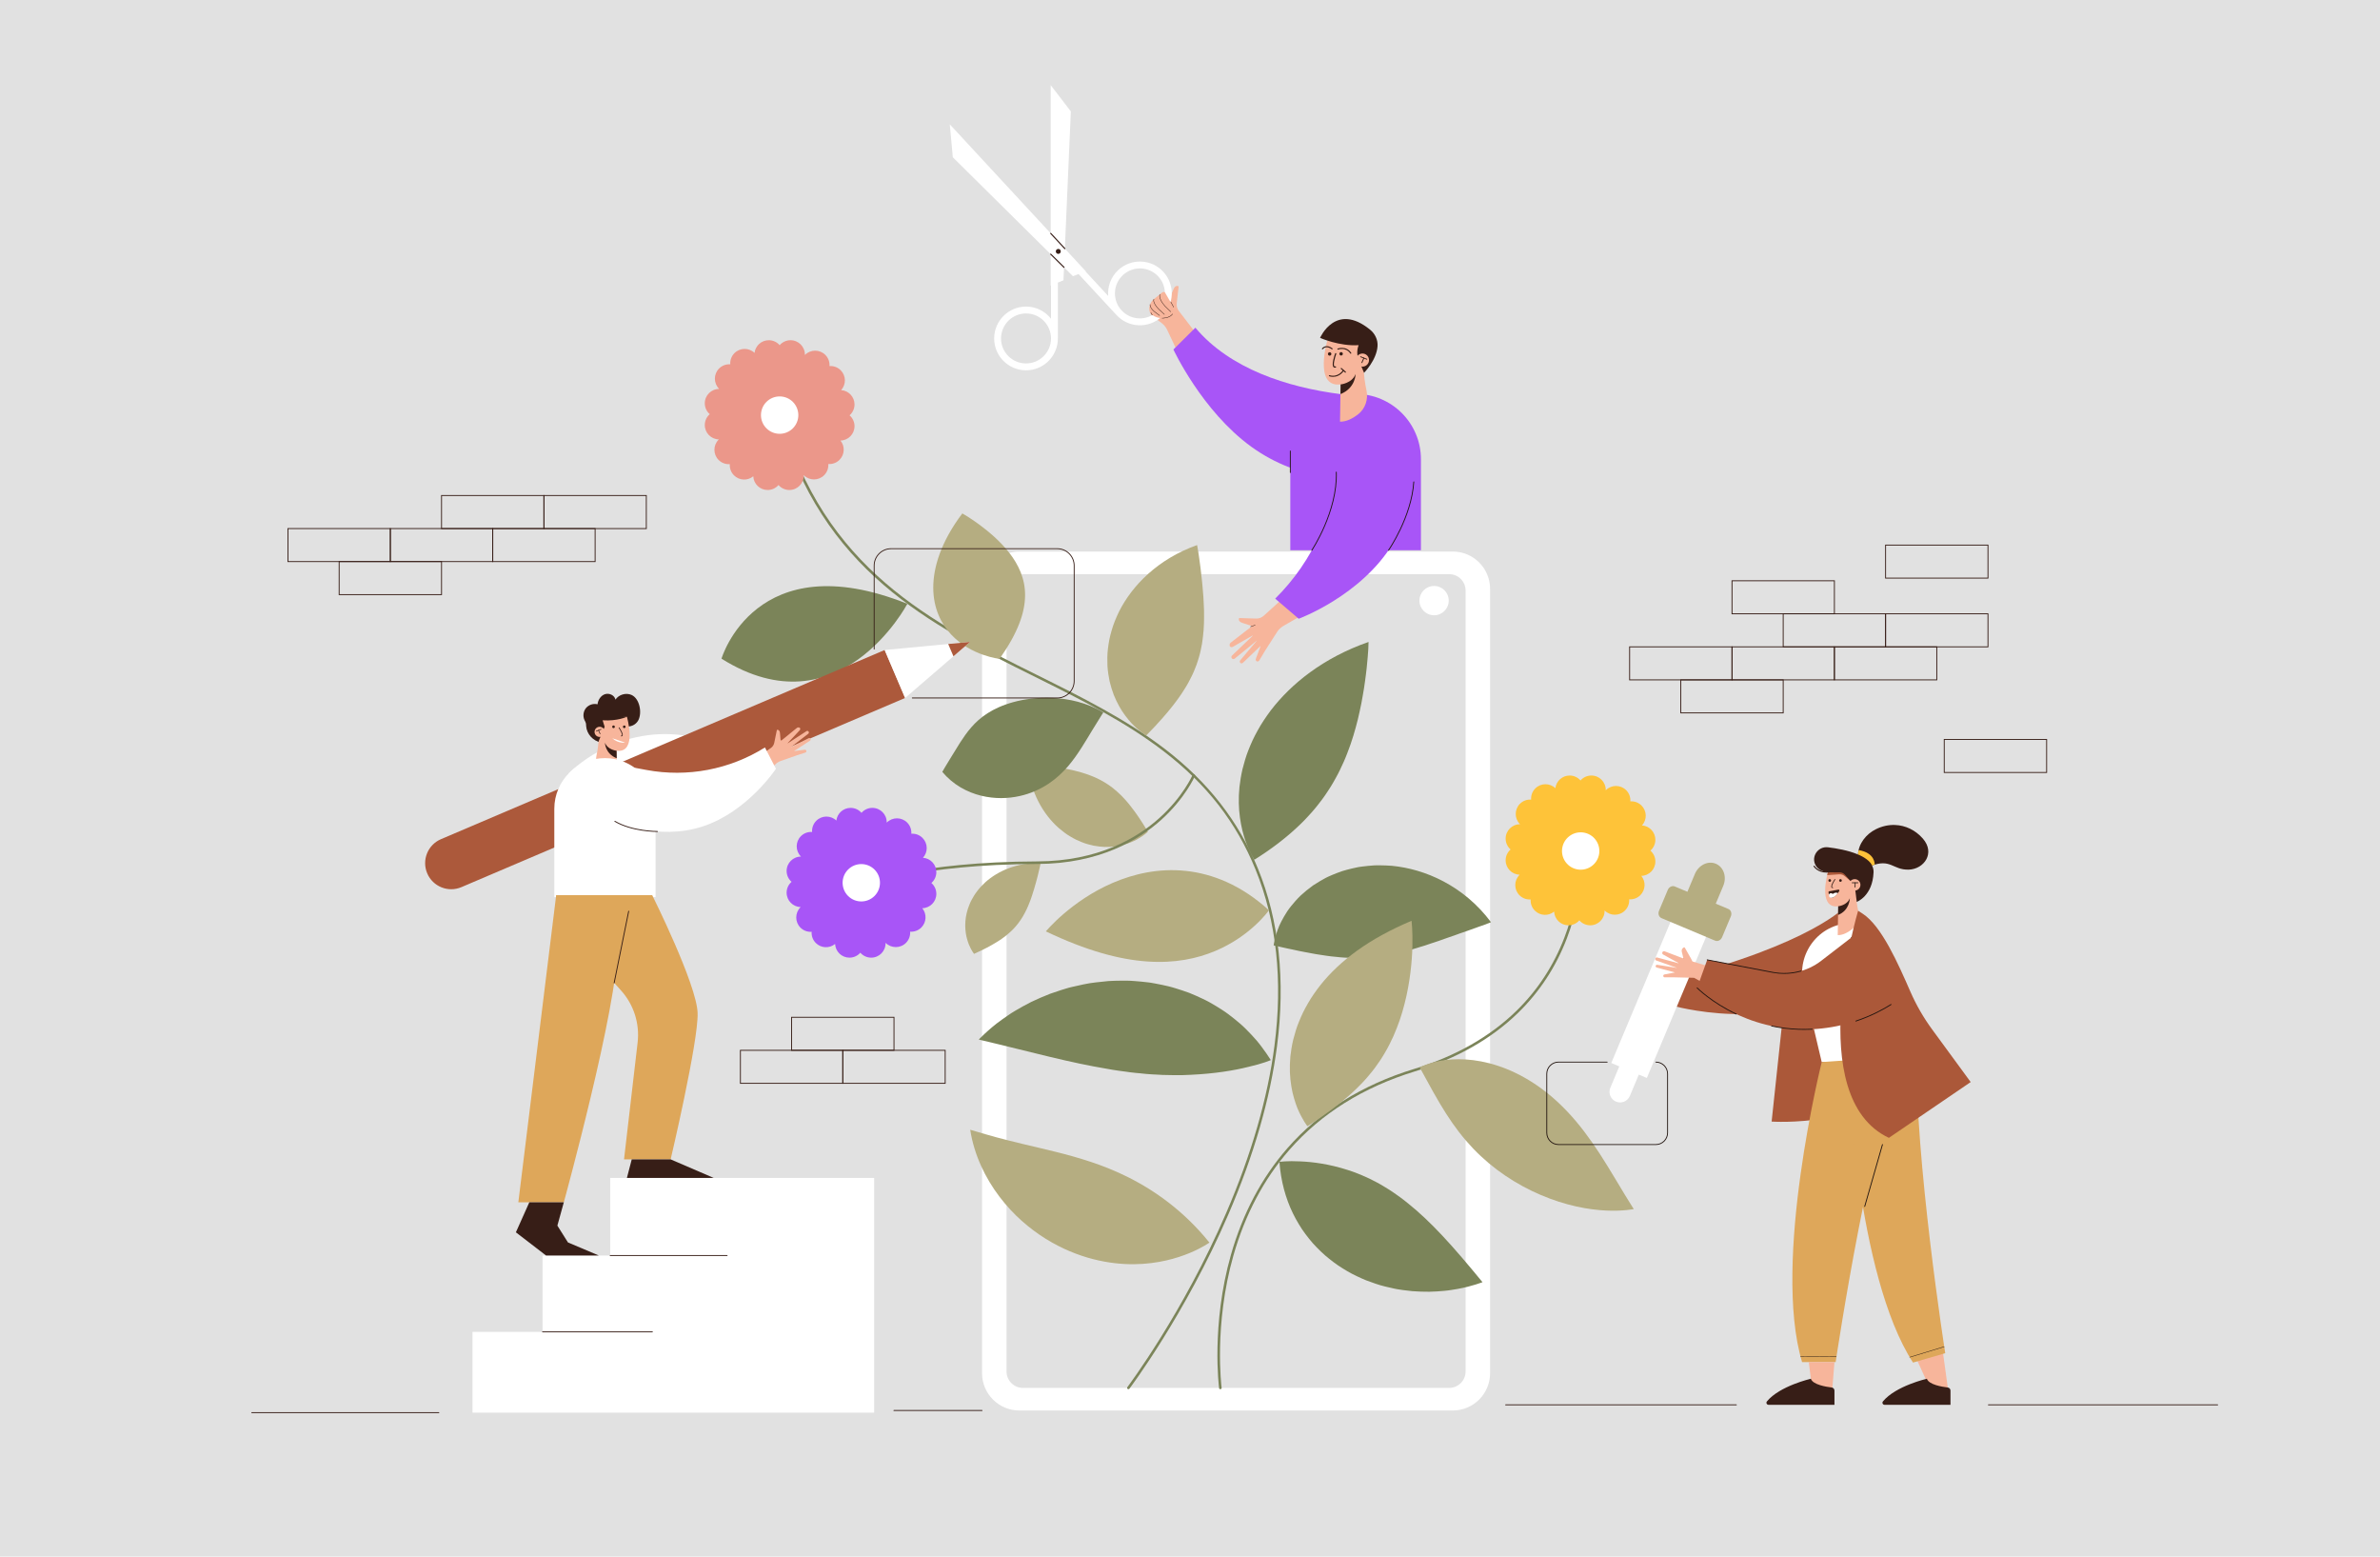 <?xml version="1.0" encoding="utf-8"?>
<!-- Generator: Adobe Illustrator 27.5.0, SVG Export Plug-In . SVG Version: 6.00 Build 0)  -->
<svg version="1.1" id="life_style_working" xmlns="http://www.w3.org/2000/svg" xmlns:xlink="http://www.w3.org/1999/xlink" x="0px"
	 y="0px" viewBox="0 0 2600 1700" style="enable-background:new 0 0 2600 1700;" xml:space="preserve">
<rect id="BG" style=" fill:#e1e1e1; " width="2600" height="1700" />
<g id="staircase">
	<polygon style="fill:#FFFFFF;" points="666.621,1286.425 666.621,1371.16 592.705,1371.16 592.705,1454.555 516.16,1454.555 
		516.16,1542.741 954.969,1542.741 954.969,1459.346 954.969,1454.555 954.969,1374.611 954.969,1371.16 954.969,1286.425 	"/>
	<path style="fill:#371E17;" d="M794.349,1371.644H666.621c-0.267,0-0.483-0.217-0.483-0.483s0.216-0.483,0.483-0.483h127.728
		c0.267,0,0.483,0.217,0.483,0.483S794.616,1371.644,794.349,1371.644z"/>
	<path style="fill:#371E17;" d="M712.697,1455.038H592.705c-0.267,0-0.483-0.217-0.483-0.483s0.216-0.483,0.483-0.483h119.992
		c0.267,0,0.483,0.217,0.483,0.483S712.964,1455.038,712.697,1455.038z"/>
</g>
<g id="flower">
	<g>
		<g>
			<path style="fill:#FFFFFF;" d="M1587.058,1540.41h-473.462c-22.517,0-40.77-18.253-40.77-40.77V643.106
				c0-22.517,18.253-40.77,40.77-40.77h473.462c22.517,0,40.77,18.253,40.77,40.77v856.534
				C1627.828,1522.157,1609.575,1540.41,1587.058,1540.41z"/>
			<path style="fill:#e1e1e1;" d="M1583.133,1515.726h-465.612c-9.911,0-17.946-8.035-17.946-17.946V644.967
				c0-9.911,8.035-17.946,17.946-17.946h465.612c9.911,0,17.946,8.035,17.946,17.946v852.813
				C1601.079,1507.691,1593.045,1515.726,1583.133,1515.726z"/>
		</g>
		<circle style="fill:#FFFFFF;" cx="1566.647" cy="655.938" r="16.007"/>
	</g>
	<path style="fill:#7B8459;" d="M1333.153,1517.133c-0.694,0-1.299-0.514-1.393-1.221c-0.092-0.681-8.844-68.921,12.969-145.564
		c12.821-45.051,33.533-84.166,61.563-116.258c35.038-40.119,81.653-69.293,138.55-86.712
		c45.173-13.829,82.735-35.132,111.643-63.315c23.115-22.535,40.791-49.506,52.535-80.161
		c20.023-52.262,15.787-97.731,15.742-98.185c-0.077-0.773,0.487-1.463,1.261-1.54c0.774-0.079,1.463,0.486,1.54,1.261
		c0.046,0.458,4.351,46.489-15.87,99.356c-11.882,31.061-29.775,58.39-53.186,81.229c-29.241,28.527-67.207,50.076-112.842,64.047
		c-56.366,17.257-102.533,46.134-137.217,85.828c-27.753,31.763-48.271,70.498-60.986,115.128
		c-21.678,76.093-13.003,143.838-12.913,144.513c0.103,0.771-0.438,1.479-1.208,1.581
		C1333.278,1517.129,1333.215,1517.133,1333.153,1517.133z"/>
	<g>
		<path style="fill:#FEC339;" d="M1802.969,928.97c3.318-2.881,5.418-7.126,5.418-11.864c0-8.312-6.456-15.112-14.627-15.67
			c5.636-6.165,5.473-15.734-0.493-21.7c-3.351-3.351-7.838-4.867-12.221-4.558c0.309-4.383-1.208-8.87-4.558-12.221
			c-6.136-6.136-16.084-6.136-22.219,0c-0.035,0.035-0.068,0.072-0.103,0.108c0.004-0.136,0.008-0.271,0.008-0.408
			c0-8.677-7.034-15.712-15.711-15.712c-4.739,0-8.984,2.101-11.864,5.418c-2.881-3.317-7.126-5.418-11.864-5.418
			c-8.038,0-14.662,6.038-15.595,13.824c-6.155-5.858-15.891-5.77-21.933,0.272c-3.351,3.351-4.867,7.838-4.558,12.221
			c-4.383-0.309-8.87,1.208-12.221,4.558c-6.136,6.136-6.136,16.084,0,22.22c0.032,0.032,0.066,0.062,0.099,0.094
			c-0.002,0-0.003,0-0.005,0c-8.677,0-15.712,7.034-15.712,15.711c0,4.739,2.101,8.984,5.418,11.864
			c-3.317,2.881-5.418,7.126-5.418,11.864c0,8.562,6.849,15.519,15.366,15.703c-0.082,0.079-0.165,0.155-0.246,0.236
			c-6.136,6.136-6.136,16.084,0,22.219c3.351,3.351,7.838,4.867,12.221,4.558c-0.309,4.383,1.208,8.87,4.558,12.22
			c5.767,5.767,14.901,6.112,21.072,1.039c0.386,8.334,7.263,14.973,15.693,14.973c4.739,0,8.984-2.101,11.864-5.418
			c2.881,3.317,7.126,5.418,11.864,5.418c8.677,0,15.712-7.034,15.712-15.711c0-0.173-0.006-0.346-0.012-0.518
			c0.027,0.028,0.053,0.057,0.081,0.085c6.136,6.136,16.084,6.136,22.219,0c3.351-3.351,4.867-7.838,4.558-12.221
			c4.383,0.309,8.87-1.208,12.221-4.558c5.764-5.764,6.112-14.891,1.047-21.063c8.513-0.189,15.358-7.144,15.358-15.703
			C1808.387,936.096,1806.286,931.851,1802.969,928.97z M1725.266,928.976l0.393-0.168l-0.009,0.02L1725.266,928.976z
			 M1725.344,927.431l0.04,0.094l-1.813-0.805L1725.344,927.431z M1726.492,929.161l2.502,6.498l-2.635-6.167L1726.492,929.161z
			 M1729.227,922.016l-2.364,5.892l-0.214-0.086L1729.227,922.016z"/>
		
			<ellipse transform="matrix(0.23 -0.973 0.973 0.23 426.017 2395.763)" style="fill:#FFFFFF;" cx="1726.598" cy="928.733" rx="20.409" ry="20.409"/>
	</g>
	<path style="fill:#7B8459;" d="M1232.704,1517.133c-0.296,0-0.595-0.093-0.849-0.285c-0.62-0.47-0.742-1.353-0.273-1.972
		c0.603-0.796,60.801-80.817,107.878-190.053c27.631-64.113,45.401-125.596,52.817-182.738c9.26-71.343,2.313-136.079-20.65-192.412
		c-21.123-51.817-53.111-92.945-100.668-129.432c-42.038-32.251-89.512-55.835-139.774-80.804
		c-115.082-57.169-234.082-116.285-280.822-285.721c-0.207-0.749,0.233-1.524,0.982-1.73c0.747-0.205,1.524,0.232,1.731,0.982
		c46.406,168.223,164.833,227.055,279.362,283.949c48.17,23.93,97.98,48.674,140.235,81.092
		c47.313,36.299,80.534,79.019,101.56,130.602c23.153,56.798,30.162,122.025,20.832,193.869
		c-7.455,57.41-25.302,119.152-53.044,183.514c-47.215,109.535-107.59,189.784-108.194,190.582
		C1233.55,1516.941,1233.129,1517.133,1232.704,1517.133z"/>
	<g>
		<path style="fill:#7B8459;" d="M1370.291,938.946c0,0-1.248-1.837-3.108-5.372c-1.858-3.536-4.333-8.78-6.753-15.639
			c-4.593-13.601-8.948-33.837-6.364-58.698c0.72-6.172,1.742-12.673,3.313-19.38c0.825-3.336,1.761-6.735,2.817-10.19
			c0.528-1.727,1.086-3.469,1.674-5.223c0.601-1.749,1.279-3.489,1.964-5.252c1.382-3.522,2.894-7.09,4.542-10.697
			c1.666-3.598,3.582-7.179,5.583-10.817c1.008-1.816,2.051-3.638,3.133-5.466c1.075-1.831,2.273-3.623,3.463-5.443
			c2.405-3.627,4.948-7.279,7.678-10.919c11.089-14.46,25.263-28.727,42.976-41.646c17.7-12.905,38.968-24.453,63.856-33.116
			c0,0,0,2.867-0.285,7.886c-0.268,5.029-0.906,12.125-1.785,20.819c-0.234,2.163-0.499,4.413-0.8,6.738
			c-0.307,2.331-0.626,4.747-0.954,7.238c-0.653,5.007-1.497,10.25-2.473,15.715c-0.899,5.519-2.02,11.196-3.325,17.012
			c-0.608,2.938-1.275,5.901-2.009,8.882c-0.712,2.994-1.582,5.947-2.355,9.017c-0.806,3.049-1.683,6.107-2.641,9.167
			c-0.494,1.525-0.99,3.057-1.489,4.596c-0.484,1.552-0.989,3.103-1.516,4.653c-1.054,3.101-2.195,6.197-3.433,9.282
			c-1.196,3.109-2.427,6.241-3.797,9.34c-2.798,6.167-5.666,12.454-9.165,18.577c-1.715,3.079-3.444,6.189-5.366,9.244
			c-0.954,1.531-1.941,3.056-2.963,4.574c-1.023,1.518-2.003,3.065-3.061,4.585c-2.096,3.051-4.336,6.074-6.729,9.07
			c-2.312,3.031-4.761,6.041-7.383,9.019c-1.301,1.493-2.682,2.965-4.034,4.457c-1.347,1.495-2.736,2.982-4.169,4.463
			c-2.844,2.97-5.957,5.879-9.083,8.825C1403.571,915.979,1388.571,927.515,1370.291,938.946z"/>
	</g>
	<g>
		<path style="fill:#7B8459;" d="M1388.302,1157.741c0,0-2.256,0.99-6.447,2.398c-4.189,1.412-10.296,3.239-17.927,4.963
			c-15.472,3.908-36.858,7.467-62.721,8.664c-3.252,0.209-6.569,0.347-9.952,0.402c-1.691,0.028-3.399,0.035-5.123,0.02
			c-1.727-0.001-3.457-0.093-5.235-0.047c-3.544,0.025-7.154-0.041-10.835-0.208c-1.84-0.084-3.698-0.193-5.573-0.329
			c-1.883-0.091-3.788-0.184-5.714-0.277c-3.849-0.22-7.772-0.55-11.775-1.002l-1.505-0.175l-1.52-0.124
			c-1.015-0.092-2.036-0.185-3.063-0.278c-2.052-0.2-4.126-0.432-6.221-0.695c-2.095-0.263-4.213-0.559-6.353-0.889
			c-2.14-0.341-4.315-0.536-6.508-0.864c-4.39-0.601-8.876-1.371-13.473-2.229c-18.414-3.052-38.55-7.382-61.344-12.844
			c-22.81-5.434-48.271-12-77.76-18.925c0,0,2.15-2.317,6.371-6.248c4.232-3.894,10.512-9.636,19.038-15.615
			c2.125-1.528,4.381-3.108,6.77-4.73c1.205-0.805,2.432-1.626,3.682-2.462c1.263-0.814,2.568-1.574,3.901-2.374
			c5.339-3.149,11.195-6.483,17.574-9.673c6.399-3.012,13.301-6.09,20.685-8.932c3.699-1.321,7.517-2.613,11.445-3.864
			c1.964-0.625,3.957-1.24,5.976-1.844c1.013-0.297,2.029-0.595,3.049-0.894c1.027-0.254,2.058-0.509,3.093-0.765
			c4.15-1.006,8.403-1.955,12.752-2.837c2.174-0.432,4.372-0.886,6.593-1.25c2.22-0.326,4.463-0.634,6.727-0.92
			c4.528-0.574,9.141-1.066,13.825-1.464c4.682-0.308,9.432-0.392,14.243-0.441c2.406-0.016,4.826-0.006,7.259,0.032l1.827,0.034
			l1.828,0.108c1.22,0.083,2.443,0.166,3.668,0.25c4.903,0.362,9.85,0.843,14.825,1.45l1.867,0.234l1.863,0.312
			c1.241,0.22,2.484,0.44,3.732,0.661c2.49,0.457,4.986,0.948,7.484,1.472c2.498,0.524,4.999,1.083,7.5,1.677
			c2.501,0.591,4.98,1.378,7.47,2.114c4.973,1.512,9.938,3.17,14.874,4.981c4.907,1.975,9.78,4.135,14.607,6.436
			c2.409,1.171,4.822,2.304,7.19,3.618c2.366,1.325,4.716,2.69,7.048,4.096c2.332,1.406,4.647,2.853,6.94,4.341
			c2.292,1.493,4.575,2.982,6.79,4.685c4.45,3.327,8.805,6.82,13.041,10.48c1.056,0.924,2.117,1.821,3.148,2.797
			c1.017,0.988,2.038,1.981,3.065,2.979c2.027,2.007,4.022,4.055,5.981,6.146c1.959,2.09,3.882,4.223,5.766,6.396
			c0.948,1.069,1.864,2.214,2.768,3.373c0.906,1.154,1.802,2.318,2.687,3.492
			C1381.749,1147.851,1385.122,1152.715,1388.302,1157.741z"/>
	</g>
	<g>
		<path style="fill:#7B8459;" d="M1391.405,1032.464c0,0,0.206-2.112,1.05-5.839c0.849-3.726,2.347-9.09,5.06-15.61
			c1.422-3.132,3.154-6.541,5.262-10.162c2.112-3.612,4.563-7.526,7.603-11.218c1.503-1.886,3.115-3.804,4.844-5.742
			c0.864-0.969,1.758-1.943,2.681-2.921c0.923-0.977,1.869-1.979,2.881-2.879c4.018-3.693,8.517-7.442,13.548-11.063
			c2.551-1.691,5.23-3.361,8.04-4.997c1.405-0.818,2.842-1.627,4.312-2.426c1.473-0.785,2.961-1.629,4.522-2.295
			c3.105-1.401,6.339-2.75,9.7-4.034c1.68-0.642,3.392-1.268,5.134-1.876c1.748-0.581,3.545-1.046,5.363-1.544
			c3.64-0.971,7.401-1.859,11.276-2.651l1.458-0.292l1.478-0.218c0.99-0.133,1.987-0.267,2.989-0.401
			c2.006-0.254,4.04-0.482,6.099-0.681c2.059-0.199,4.144-0.37,6.253-0.511c2.108-0.153,4.259-0.088,6.423-0.093
			c4.333,0.047,8.754,0.189,13.251,0.537c18.003,1.774,37.352,7.037,56.242,17.016c18.839,9.947,37.24,24.728,51.959,44.603
			c0,0-2.538,1.058-6.967,2.682c-4.437,1.664-10.66,3.667-18.182,6.488c-1.86,0.65-3.798,1.327-5.807,2.029
			c-0.996,0.334-2.009,0.675-3.038,1.021c-1.031,0.357-2.091,0.78-3.155,1.165c-4.269,1.597-8.715,3.091-13.318,4.647
			c-4.64,1.744-9.397,3.326-14.258,4.874c-2.445,0.879-4.913,1.718-7.398,2.503c-1.243,0.393-2.491,0.772-3.743,1.137
			c-0.626,0.179-1.253,0.358-1.882,0.539c-0.631,0.21-1.264,0.42-1.898,0.631c-2.535,0.826-5.088,1.59-7.66,2.279
			c-1.285,0.331-2.576,0.664-3.872,0.999c-1.297,0.389-2.599,0.759-3.906,1.108c-2.614,0.698-5.25,1.311-7.911,1.827
			c-2.657,0.613-5.334,1.266-8.046,1.741c-1.356,0.246-2.719,0.465-4.092,0.657l-1.031,0.139l-1.028,0.195
			c-0.687,0.12-1.376,0.24-2.066,0.36c-2.765,0.452-5.57,0.79-8.427,1.005l-1.074,0.074l-1.067,0.131
			c-0.714,0.076-1.43,0.153-2.149,0.229c-1.439,0.137-2.893,0.242-4.362,0.315c-1.469,0.073-2.954,0.113-4.457,0.12
			c-1.504,0.003-2.985,0.14-4.507,0.151c-3.034,0.065-6.146-0.005-9.35-0.218c-3.153-0.044-6.388-0.195-9.739-0.508
			c-1.668-0.137-3.392-0.386-5.094-0.532c-1.697-0.132-3.424-0.301-5.183-0.506c-1.759-0.205-3.551-0.446-5.377-0.724
			c-1.823-0.271-3.703-0.627-5.542-0.842c-3.714-0.511-7.576-1.166-11.608-1.962c-1.004-0.19-2.037-0.427-3.046-0.604
			c-1.009-0.177-2.026-0.355-3.052-0.535c-2.057-0.374-4.158-0.783-6.308-1.225s-4.347-0.919-6.595-1.428
			c-1.134-0.273-2.243-0.487-3.364-0.707c-1.127-0.23-2.264-0.463-3.41-0.697C1401.264,1034.76,1396.451,1033.671,1391.405,1032.464
			z"/>
	</g>
	<g>
		<path style="fill:#B5AD81;" d="M1321.218,1357.029c0,0-1.877,1.366-5.492,3.465c-3.614,2.102-8.968,4.928-15.945,7.844
			c-6.987,2.898-15.594,5.899-25.802,8.214c-10.204,2.318-22.006,3.993-35.381,4.094c-13.364,0.094-28.335-1.393-44.601-5.586
			c-8.125-2.068-16.57-4.9-25.215-8.509c-8.626-3.61-17.543-8.187-26.412-13.65c-8.862-5.539-17.713-12.082-26.29-19.72
			c-8.576-7.628-16.827-16.5-24.392-26.483c-7.553-9.992-14.397-21.176-19.925-33.428c-5.525-12.239-9.719-25.555-11.883-39.47
			c0,0,2.961,0.79,7.988,2.336c2.472,0.803,5.63,1.639,9.122,2.675c3.452,1.071,7.531,2.089,11.799,3.314
			c8.7,2.315,18.758,4.877,29.699,7.484c10.945,2.626,22.755,5.313,35.07,8.382c12.333,3.064,25.126,6.594,38.358,10.99
			c13.229,4.397,27.016,9.877,41.275,17.036c3.537,1.826,7.176,3.682,10.764,5.747c3.649,1.998,7.252,4.198,10.943,6.463
			c7.319,4.596,14.766,9.696,22.209,15.481C1291.995,1325.26,1307.047,1339.422,1321.218,1357.029z"/>
	</g>
	<g>
		<path style="fill:#7B8459;" d="M1397.69,1268.879c0,0,2.2-0.326,6.111-0.548c3.91-0.225,9.521-0.347,16.307,0.013
			c13.785,0.528,32.157,2.887,52.417,9.46c5.125,1.578,10.287,3.547,15.568,5.818c2.668,1.098,5.348,2.297,8.036,3.606
			c1.344,0.655,2.69,1.338,4.038,2.049c1.356,0.7,2.745,1.384,4.118,2.123c2.755,1.465,5.518,3.051,8.286,4.769
			c2.78,1.7,5.637,3.417,8.462,5.338c1.417,0.953,2.836,1.942,4.256,2.968c1.426,1.014,2.87,2.04,4.333,3.079
			c2.905,2.107,5.81,4.384,8.743,6.796c11.843,9.465,24.126,21.026,37.387,35.195c13.28,14.163,27.532,30.93,43.785,50.716
			c0,0-2.553,1.017-7.258,2.482c-4.699,1.444-11.608,3.454-20.208,4.942c-2.156,0.39-4.425,0.767-6.801,1.123
			c-1.193,0.169-2.408,0.342-3.643,0.517c-1.237,0.157-2.487,0.275-3.769,0.403c-5.116,0.483-10.649,0.877-16.49,0.991
			c-5.8,0.02-11.955-0.131-18.348-0.628c-3.173-0.3-6.411-0.67-9.707-1.119c-1.648-0.224-3.31-0.468-4.984-0.732
			c-0.838-0.137-1.678-0.275-2.521-0.413c-0.835-0.167-1.672-0.333-2.511-0.501c-3.36-0.689-6.766-1.465-10.205-2.334
			c-1.717-0.439-3.454-0.882-5.178-1.385c-1.714-0.522-3.435-1.069-5.162-1.641c-3.453-1.144-6.927-2.388-10.41-3.739
			c-3.457-1.396-6.887-2.964-10.33-4.608c-6.923-3.227-13.608-7.266-20.234-11.645c-3.292-2.224-6.477-4.68-9.648-7.198
			c-1.581-1.266-3.149-2.563-4.702-3.891c-1.554-1.327-3.042-2.761-4.54-4.185c-2.984-2.867-5.898-5.859-8.727-8.976
			c-2.774-3.196-5.451-6.532-8.03-9.986c-1.282-1.736-2.566-3.468-3.772-5.297c-1.203-1.834-2.377-3.699-3.521-5.595
			c-1.144-1.896-2.257-3.823-3.338-5.782c-1.079-1.961-2.141-3.931-3.106-6.012
			C1404.45,1308.692,1399.212,1289.782,1397.69,1268.879z"/>
	</g>
	<g>
		<path style="fill:#B5AD81;" d="M1428.289,1229.989c0,0-1.347-1.679-3.392-4.963c-2.041-3.285-4.79-8.193-7.53-14.72
			c-1.273-3.23-2.536-6.86-3.705-10.886c-1.165-4.024-2.283-8.47-2.981-13.185c-0.732-4.727-1.359-9.881-1.553-15.294
			c-0.134-5.375-0.017-11.116,0.52-17.119c0.667-5.908,1.624-12.176,3.163-18.568c0.799-3.171,1.71-6.4,2.739-9.679
			c0.515-1.64,1.059-3.292,1.635-4.956c0.604-1.636,1.248-3.276,1.918-4.93c1.344-3.307,2.816-6.653,4.423-10.031
			c1.638-3.345,3.465-6.662,5.405-10.031c0.974-1.681,1.984-3.366,3.03-5.056c1.057-1.676,2.18-3.321,3.324-4.987
			c2.301-3.318,4.733-6.67,7.355-9.975c10.541-13.163,23.86-25.903,40.295-37.677c16.442-11.792,35.989-22.556,59.097-32.337
			c0,0,0.34,2.711,0.622,7.524c0.286,4.812,0.495,11.729,0.308,20.125c-0.38,16.797-2.537,39.47-8.547,62.951
			c-0.735,2.938-1.543,5.889-2.431,8.844c-0.444,1.477-0.909,2.956-1.394,4.435c-0.457,1.481-0.935,2.962-1.434,4.442
			c-0.999,2.96-2.085,5.916-3.267,8.861c-1.163,2.947-2.334,5.89-3.656,8.812c-2.693,5.837-5.479,11.637-8.853,17.316
			c-1.682,2.84-3.322,5.674-5.183,8.468c-1.84,2.796-3.845,5.559-5.814,8.316c-2.012,2.752-4.168,5.474-6.479,8.167
			c-2.231,2.706-4.557,5.393-7.083,8.051c-1.252,1.331-2.578,2.65-3.887,3.973c-1.282,1.328-2.607,2.652-3.978,3.97
			c-1.37,1.319-2.786,2.633-4.248,3.943c-1.469,1.294-2.956,2.604-4.463,3.932c-2.979,2.634-6.151,5.258-9.527,7.882
			c-0.847,0.652-1.7,1.308-2.56,1.97c-0.841,0.659-1.688,1.323-2.542,1.992c-1.721,1.329-3.495,2.66-5.323,3.994
			c-1.828,1.334-3.711,2.671-5.649,4.013c-1.96,1.337-3.807,2.717-5.805,4.084
			C1436.889,1224.402,1432.708,1227.175,1428.289,1229.989z"/>
	</g>
	<g>
		<path style="fill:#B5AD81;" d="M1550.91,1165.689c0,0,1.977-1.069,5.817-2.555c1.914-0.726,4.332-1.621,7.162-2.407
			c2.831-0.789,6.132-1.591,9.886-2.284c3.702-0.61,7.905-1.186,12.469-1.455c4.547-0.25,9.555-0.328,14.835,0.03
			c10.605,0.645,22.602,2.735,35.211,6.898c12.609,4.147,25.802,10.351,38.798,18.796c13.029,8.443,25.74,19.094,37.834,31.984
			c12.106,12.873,23.483,27.976,34.799,45.44c5.681,8.744,11.378,18.106,17.406,28.143c6.037,10.036,12.403,20.754,19.656,32.178
			c0,0-2.822,0.535-8.027,1.078c-5.197,0.528-12.752,0.933-22.151,0.509c-9.359-0.452-20.574-1.754-32.77-4.488
			c-12.194-2.716-25.351-6.847-38.548-12.479c-13.198-5.622-26.437-12.733-38.921-21.201c-12.495-8.456-24.252-18.295-34.956-29.46
			c-5.365-5.621-10.48-11.553-15.399-17.915c-4.915-6.407-9.646-13.102-14.287-20.404c-4.639-7.305-9.239-14.986-13.94-23.406
			C1561.066,1184.32,1556.179,1175.409,1550.91,1165.689z"/>
	</g>
	<g>
		<path style="fill:#B5AD81;" d="M1386.255,994.068c0,0-4.923,7.116-14.737,16.158c-9.816,9.114-24.46,20.156-44.014,28.368
			c-19.586,8.215-44.025,13.587-74.277,11.434c-30.303-2.076-66.369-11.703-110.691-32.869c0,0,1.71-2.059,4.981-5.479
			c3.273-3.415,8.106-8.223,14.388-13.602c12.543-10.807,30.916-24.114,53.764-33.923c22.812-9.801,50.118-16.16,79.548-13.068
			c14.7,1.506,29.913,5.44,45.228,12.345C1355.759,970.363,1371.18,980.374,1386.255,994.068z"/>
	</g>
	<g>
		<path style="fill:#B5AD81;" d="M1252.104,803.299c0,0-1.768-1.041-4.661-3.234c-2.891-2.197-6.917-5.559-11.404-10.289
			c-2.155-2.365-4.416-5.073-6.701-8.143c-2.279-3.07-4.64-6.506-6.692-10.31c-2.087-3.803-4.183-7.99-5.967-12.544
			c-1.707-4.546-3.262-9.472-4.518-14.757c-1.078-5.261-1.97-10.899-2.348-16.839c-0.134-2.961-0.176-6.003-0.116-9.121
			c0.03-1.558,0.086-3.136,0.169-4.731c0.099-1.592,0.29-3.188,0.474-4.809c0.385-3.237,0.885-6.541,1.51-9.901
			c0.65-3.354,1.58-6.73,2.562-10.17c0.501-1.718,1.035-3.446,1.605-5.185c0.562-1.741,1.276-3.459,1.964-5.203
			c1.409-3.477,2.942-6.993,4.668-10.513c7.134-13.998,17.473-28.091,31.574-40.771c14.076-12.654,31.974-23.887,53.515-31.501
			c0,0,0.529,2.51,1.224,6.856c0.718,4.356,1.48,10.447,2.495,17.839c0.234,1.836,0.461,3.74,0.674,5.7
			c0.102,0.978,0.205,1.971,0.31,2.981c0.122,1.02,0.245,2.055,0.37,3.105c0.504,4.203,0.888,8.566,1.237,13.082
			c0.458,4.573,0.751,9.235,0.938,13.982c0.155,2.402,0.265,4.817,0.32,7.237c0.028,1.21,0.041,2.422,0.04,3.635l-0.012,1.82
			l0.034,1.85c0.029,2.467-0.005,4.934-0.113,7.4c-0.13,2.466-0.26,4.947-0.391,7.445c-0.165,2.495-0.413,4.984-0.756,7.467
			c-0.284,2.502-0.579,5.024-1.024,7.526c-0.974,4.984-1.883,10.072-3.493,15.105c-0.758,2.528-1.489,5.089-2.443,7.635
			c-0.467,1.275-0.969,2.552-1.506,3.83c-0.539,1.278-1.006,2.576-1.57,3.867c-1.099,2.586-2.347,5.183-3.756,7.798
			c-1.295,2.63-2.728,5.28-4.343,7.956c-0.794,1.339-1.683,2.681-2.519,4.039c-0.828,1.359-1.7,2.725-2.617,4.101
			c-0.917,1.376-1.878,2.762-2.886,4.158c-1.015,1.387-2.046,2.795-3.093,4.227c-2.071,2.845-4.331,5.74-6.787,8.697
			c-1.254,1.478-2.468,2.973-3.72,4.485c-1.262,1.512-2.574,3.042-3.937,4.59s-2.777,3.116-4.243,4.705
			c-1.439,1.579-2.904,3.187-4.397,4.826C1258.761,796.486,1255.541,799.839,1252.104,803.299z"/>
	</g>
	<g>
		<path style="fill:#B5AD81;" d="M1253.974,908.312c0,0-1.019,1.017-3.02,2.593c-2.002,1.574-4.997,3.713-9.001,5.923
			c-1.987,1.044-4.224,2.101-6.713,3.109c-2.487,1.004-5.237,2-8.182,2.721c-2.951,0.745-6.164,1.427-9.57,1.834
			c-3.388,0.355-7.007,0.54-10.816,0.459c-3.762-0.198-7.747-0.589-11.846-1.383c-2.034-0.432-4.107-0.942-6.212-1.534
			c-1.053-0.296-2.114-0.613-3.182-0.951c-1.063-0.349-2.113-0.76-3.181-1.172c-2.13-0.834-4.284-1.757-6.455-2.775
			c-2.162-1.034-4.289-2.262-6.451-3.537c-1.078-0.643-2.157-1.312-3.236-2.006c-1.082-0.689-2.122-1.478-3.185-2.253
			c-2.112-1.571-4.227-3.234-6.312-5.027c-8.242-7.318-15.981-16.828-22.097-28.642c-6.102-11.793-10.564-25.929-11.925-41.898
			c0,0,1.798,0.084,4.87,0.381c3.084,0.283,7.354,0.842,12.551,1.459c1.288,0.166,2.62,0.348,3.989,0.55
			c0.682,0.104,1.375,0.21,2.078,0.317c0.714,0.098,1.438,0.197,2.173,0.298c2.942,0.401,5.972,0.911,9.1,1.473
			c3.185,0.498,6.402,1.123,9.657,1.835c1.658,0.319,3.317,0.672,4.97,1.062c0.827,0.195,1.651,0.4,2.474,0.616l1.233,0.33
			l1.262,0.304c1.68,0.416,3.349,0.875,5.003,1.385c1.651,0.524,3.313,1.051,4.985,1.582c1.664,0.553,3.31,1.161,4.936,1.833
			c1.648,0.635,3.308,1.281,4.928,2.026c3.211,1.542,6.505,3.059,9.636,5.042c1.582,0.961,3.191,1.91,4.751,3.008
			c0.783,0.542,1.561,1.109,2.334,1.7c0.772,0.592,1.571,1.139,2.348,1.749c1.562,1.203,3.104,2.51,4.63,3.928
			c1.556,1.344,3.102,2.786,4.633,4.355c0.769,0.776,1.522,1.616,2.296,2.424c0.776,0.802,1.55,1.636,2.322,2.501
			c0.772,0.865,1.543,1.763,2.313,2.694c0.762,0.934,1.536,1.883,2.323,2.847c1.565,1.909,3.131,3.955,4.704,6.145
			c0.782,1.112,1.582,2.201,2.387,3.318c0.803,1.124,1.61,2.285,2.42,3.484c0.81,1.199,1.625,2.436,2.444,3.713
			c0.818,1.256,1.651,2.535,2.499,3.838C1250.526,902.589,1252.233,905.367,1253.974,908.312z"/>
	</g>
	<g>
		<path style="fill:#B5AD81;" d="M1064.063,1041.711c0,0-0.725-0.92-1.809-2.687c-1.082-1.768-2.527-4.392-3.933-7.839
			c-0.656-1.705-1.297-3.614-1.876-5.722c-0.575-2.106-1.119-4.424-1.422-6.872c-0.322-2.456-0.568-5.118-0.573-7.911
			c0.035-2.772,0.229-5.715,0.656-8.787c0.518-3.022,1.212-6.206,2.243-9.445c0.543-1.603,1.151-3.23,1.83-4.876
			c0.339-0.823,0.696-1.65,1.071-2.482c0.383-0.826,0.815-1.636,1.249-2.46c0.876-1.642,1.827-3.296,2.857-4.954
			c1.041-1.65,2.236-3.252,3.472-4.879c0.623-0.81,1.265-1.619,1.929-2.426c0.66-0.809,1.396-1.575,2.123-2.361
			c1.471-1.558,3.016-3.11,4.663-4.625c6.698-5.967,15.121-11.321,25.252-15.142c10.112-3.813,21.963-6.077,35.002-5.66
			c0,0-0.239,1.445-0.771,3.901c-0.521,2.466-1.379,5.865-2.372,10.008c-0.256,1.025-0.531,2.085-0.823,3.172
			c-0.149,0.541-0.3,1.091-0.453,1.65c-0.147,0.568-0.296,1.144-0.447,1.729c-0.604,2.34-1.304,4.741-2.055,7.216
			c-0.705,2.528-1.516,5.069-2.401,7.633c-0.416,1.31-0.858,2.617-1.331,3.917c-0.236,0.65-0.48,1.297-0.733,1.942l-0.384,0.966
			l-0.366,0.991c-0.496,1.318-1.026,2.624-1.594,3.913c-0.58,1.285-1.164,2.578-1.752,3.88c-0.605,1.293-1.253,2.566-1.951,3.816
			c-0.67,1.272-1.35,2.553-2.106,3.792c-1.551,2.449-3.091,4.968-4.991,7.311c-0.927,1.188-1.847,2.398-2.883,3.555
			c-0.513,0.582-1.044,1.157-1.596,1.725c-0.552,0.568-1.07,1.162-1.637,1.732c-1.121,1.148-2.324,2.271-3.615,3.37
			c-1.234,1.13-2.547,2.243-3.96,3.332c-0.7,0.548-1.451,1.077-2.178,1.626c-0.722,0.551-1.469,1.097-2.242,1.639
			c-0.773,0.542-1.572,1.08-2.397,1.614c-0.828,0.527-1.668,1.063-2.522,1.607c-1.692,1.084-3.494,2.156-5.415,3.219
			c-0.974,0.526-1.93,1.07-2.909,1.615c-0.985,0.543-2,1.084-3.046,1.626c-1.046,0.541-2.124,1.082-3.233,1.623
			c-1.093,0.542-2.206,1.094-3.34,1.656C1069.017,1039.467,1066.609,1040.583,1064.063,1041.711z"/>
	</g>
	<g>
		<path style="fill:#7B8459;" d="M1029.392,842.971c0,0,0.96-1.784,2.704-4.694c0.872-1.44,1.924-3.178,3.122-5.157
			c1.191-1.956,2.525-4.148,3.972-6.526c2.887-4.795,6.122-10.074,9.676-15.647c3.571-5.527,7.442-11.169,12.17-16.602
			c4.739-5.433,10.373-10.667,17.773-15.399c7.377-4.699,16.636-9.04,28.427-12.231c5.899-1.598,12.472-2.911,19.681-3.742
			c7.194-0.833,15.146-1.181,23.633-0.741c8.488,0.445,17.576,1.682,26.899,4.159c9.308,2.476,18.86,6.219,27.832,11.652
			c0,0-1.244,2.065-3.408,5.448c-2.158,3.398-5.156,8.237-8.578,13.86c-3.436,5.674-7.272,12.119-11.569,18.868
			c-4.314,6.746-9.118,13.788-14.968,20.608c-5.857,6.817-12.773,13.424-21.428,19.17c-8.683,5.732-19.053,10.62-31.551,13.382
			c-12.366,2.743-26.959,3.31-42.104-0.425c-7.542-1.853-15.219-4.89-22.435-9.136
			C1041.998,855.531,1035.184,849.862,1029.392,842.971z"/>
	</g>
	<g>
		<path style="fill:#B5AD81;" d="M1091.958,719.527c0,0-7.652-0.797-18.195-4.486c-10.456-3.709-23.839-10.421-34.761-22.17
			c-10.904-11.69-19.36-28.519-19.476-50.897c-0.016-11.172,2.071-23.69,7.083-37.346c5.013-13.648,12.959-28.439,24.673-43.921
			c0,0,1.967,1.077,5.208,3.108c3.246,2.029,7.727,5.01,12.891,8.767c10.27,7.546,23.016,18.12,33.121,31.036
			c5.073,6.469,9.41,13.567,12.533,21.33c3.078,7.779,4.899,16.232,4.807,25.563c-0.122,9.345-2.045,19.536-6.536,30.932
			C1108.846,692.832,1101.943,705.388,1091.958,719.527z"/>
	</g>
	<g>
		<path style="fill:#7B8459;" d="M788.185,719.335c0,0,37.049-126.29,203.039-59.909
			C991.223,659.425,917.08,800.211,788.185,719.335z"/>
	</g>
	<g>
		<path style="fill:#EB978A;" d="M928.09,453.578c3.317-2.881,5.418-7.126,5.418-11.864c0-8.312-6.456-15.112-14.627-15.67
			c5.636-6.165,5.473-15.734-0.493-21.7c-3.351-3.351-7.838-4.867-12.221-4.558c0.309-4.383-1.208-8.87-4.558-12.22
			c-6.136-6.136-16.084-6.136-22.22,0c-0.035,0.035-0.068,0.072-0.103,0.107c0.004-0.136,0.008-0.271,0.008-0.408
			c0-8.677-7.034-15.711-15.711-15.711c-4.739,0-8.984,2.101-11.864,5.418c-2.881-3.317-7.126-5.418-11.864-5.418
			c-8.038,0-14.662,6.038-15.595,13.824c-6.155-5.858-15.891-5.77-21.933,0.272c-3.351,3.351-4.867,7.838-4.558,12.22
			c-4.383-0.309-8.87,1.208-12.221,4.558c-6.136,6.136-6.136,16.084,0,22.219c0.032,0.032,0.066,0.062,0.099,0.094
			c-0.002,0-0.003,0-0.005,0c-8.677,0-15.712,7.034-15.712,15.712c0,4.738,2.101,8.984,5.418,11.864
			c-3.317,2.881-5.418,7.126-5.418,11.864c0,8.561,6.849,15.518,15.366,15.703c-0.082,0.078-0.165,0.155-0.246,0.236
			c-6.136,6.136-6.136,16.084,0,22.219c3.351,3.351,7.838,4.867,12.22,4.558c-0.309,4.383,1.208,8.87,4.558,12.22
			c5.767,5.767,14.901,6.112,21.072,1.039c0.386,8.334,7.263,14.973,15.693,14.973c4.739,0,8.984-2.101,11.864-5.418
			c2.881,3.317,7.126,5.418,11.864,5.418c8.677,0,15.712-7.034,15.712-15.711c0-0.173-0.006-0.345-0.012-0.518
			c0.028,0.028,0.053,0.057,0.081,0.085c6.136,6.136,16.084,6.136,22.22,0c3.35-3.351,4.867-7.838,4.558-12.221
			c4.383,0.309,8.87-1.208,12.221-4.558c5.764-5.764,6.112-14.891,1.047-21.063c8.513-0.189,15.358-7.144,15.358-15.703
			C933.508,460.704,931.408,456.459,928.09,453.578z M850.387,453.584l0.393-0.168l-0.009,0.02L850.387,453.584z M850.466,452.039
			l0.04,0.094l-1.813-0.805L850.466,452.039z M851.614,453.77l2.502,6.498l-2.635-6.167L851.614,453.77z M854.348,446.624
			l-2.364,5.892l-0.214-0.086L854.348,446.624z"/>
		<circle style="fill:#FFFFFF;" cx="851.72" cy="453.342" r="20.409"/>
	</g>
	<path style="fill:#7B8459;" d="M941.112,967.853c-0.565,0-1.098-0.342-1.313-0.901c-0.28-0.725,0.081-1.539,0.806-1.819
		c0.622-0.239,63.727-24.018,192.681-24.4c66.735-0.198,109.253-25.824,133.169-47.288c25.934-23.273,36.221-46.818,36.322-47.054
		c0.306-0.713,1.134-1.043,1.848-0.739c0.714,0.306,1.045,1.133,0.74,1.847c-0.103,0.24-10.576,24.262-36.924,47.945
		c-24.289,21.834-67.453,47.902-135.146,48.102c-128.361,0.382-191.059,23.975-191.677,24.213
		C941.452,967.823,941.281,967.853,941.112,967.853z"/>
	<g>
		<path style="fill:#a855f7;" d="M1017.482,964.306c3.317-2.881,5.418-7.126,5.418-11.864c0-8.312-6.456-15.112-14.627-15.67
			c5.636-6.165,5.472-15.734-0.493-21.7c-3.351-3.351-7.838-4.867-12.221-4.558c0.309-4.383-1.208-8.87-4.558-12.221
			c-6.136-6.136-16.084-6.136-22.22,0c-0.035,0.035-0.068,0.072-0.103,0.107c0.003-0.136,0.008-0.271,0.008-0.408
			c0-8.677-7.034-15.711-15.711-15.711c-4.739,0-8.984,2.101-11.864,5.418c-2.881-3.317-7.126-5.418-11.864-5.418
			c-8.038,0-14.662,6.038-15.595,13.824c-6.155-5.858-15.891-5.77-21.933,0.272c-3.351,3.351-4.867,7.838-4.558,12.221
			c-4.383-0.309-8.87,1.208-12.221,4.558c-6.136,6.136-6.136,16.084,0,22.219c0.032,0.032,0.066,0.062,0.099,0.094
			c-0.002,0-0.003,0-0.005,0c-8.677,0-15.712,7.034-15.712,15.712c0,4.738,2.101,8.984,5.418,11.864
			c-3.317,2.881-5.418,7.126-5.418,11.864c0,8.561,6.849,15.519,15.366,15.703c-0.082,0.078-0.165,0.155-0.246,0.236
			c-6.136,6.136-6.136,16.084,0,22.219c3.351,3.351,7.838,4.867,12.22,4.558c-0.309,4.383,1.208,8.87,4.558,12.22
			c5.767,5.767,14.901,6.112,21.072,1.039c0.386,8.334,7.263,14.973,15.693,14.973c4.739,0,8.984-2.101,11.864-5.418
			c2.881,3.318,7.126,5.418,11.864,5.418c8.677,0,15.712-7.034,15.712-15.712c0-0.173-0.006-0.345-0.012-0.517
			c0.028,0.028,0.053,0.057,0.081,0.085c6.136,6.136,16.084,6.136,22.219,0c3.351-3.351,4.867-7.838,4.558-12.221
			c4.383,0.309,8.87-1.208,12.221-4.558c5.764-5.764,6.112-14.891,1.047-21.063c8.513-0.189,15.358-7.144,15.358-15.703
			C1022.901,971.432,1020.8,967.187,1017.482,964.306z M939.779,964.312l0.393-0.168l-0.009,0.02L939.779,964.312z M939.858,962.767
			l0.04,0.094l-1.813-0.805L939.858,962.767z M941.006,964.498l2.502,6.499l-2.635-6.167L941.006,964.498z M943.741,957.352
			l-2.364,5.892l-0.214-0.086L943.741,957.352z"/>
		
			<ellipse transform="matrix(0.707 -0.707 0.707 0.707 -406.055 947.836)" style="fill:#FFFFFF;" cx="941.112" cy="964.07" rx="20.409" ry="20.409"/>
	</g>
</g>
<g id="woman">
	<path style="fill:#AB5839;" d="M1953.041,1059.56l-17.652,165.311c0,0,105.391,7.378,146.146-51.129l-38.435-127.132
		L1953.041,1059.56z"/>
	<path style="fill:#AB5839;" d="M2016.807,989.3c0,0-37.003,41.807-191.96,80.972l5.96,28.948c0,0,140.872,37.59,194.316-47.189
		L2016.807,989.3z"/>
	<path style="fill:#FFFFFF;" d="M2077.889,1159.896h-87.773l-19.987-84.66c-7.909-33.5,16.811-66.243,51.223-67.018
		c0.422-0.009,0.844-0.014,1.268-0.014h0c30.524,0,55.269,49.667,55.269,80.191V1159.896z"/>
	<g>
		<path style="fill:#371E17;" d="M2070.281,900.96c11.299,0.44,22.111,5.52,30.232,14.751c14.012,15.929,1.395,33.44-15.233,34.008
			c-17.643,0.602-19.651-12.68-41.653-3.902c-9.016,3.597-14.176-4.089-13.885-12.393c0.423-12.055,8.974-22.57,19.451-27.796
			C2056.058,902.204,2063.263,900.687,2070.281,900.96z"/>
		<g>
			<g>
				<g>
					<defs>
						<path id="XMLID_3_" d="M2028.293,961.858c0.946-5.289,1.082-9.203,1.082-9.203h-32.516c0,0-11.256,38.457,10.005,37.206
							c0.423-0.025,0.837-0.065,1.245-0.117l-0.491,31.519c5.351,0.107,10.653-2.681,15.052-6.015
							c6.339-4.805,9.198-12.934,7.319-20.663C2027.239,983.271,2027.586,970.333,2028.293,961.858z"/>
					</defs>
					<use xlink:href="#XMLID_3_"  style="overflow:visible;fill:#F7B59B;"/>
					<clipPath id="XMLID_00000179612317052976509060000012457639170427484084_">
						<use xlink:href="#XMLID_3_"  style="overflow:visible;"/>
					</clipPath>
					<path style="clip-path:url(#XMLID_00000179612317052976509060000012457639170427484084_);fill:#AB5839;" d="M1996.066,955.742
						l13.152-0.917c2.142-0.149,4.259,0.536,5.908,1.912l6.464,5.395l-0.362-15.316l-28.525,0.989L1996.066,955.742"/>
				</g>
				<path style="fill:#371E17;" d="M2008.109,989.744c0,0,9.668-0.856,12.725-8.803c0,0-0.076,13.261-12.873,18.304
					L2008.109,989.744z"/>
				<g>
					<circle style="fill:#371E17;" cx="1998.868" cy="961.57" r="1.453"/>
				</g>
				<g>
					<circle style="fill:#371E17;" cx="2010.6" cy="961.57" r="1.453"/>
				</g>
				<g>
					<path style="fill:#371E17;" d="M2002.061,969.817c-0.781,0-1.153-0.367-1.328-0.682c-1.099-1.966,2.692-7.788,3.463-8.935
						c0.128-0.19,0.386-0.241,0.577-0.114c0.191,0.128,0.241,0.387,0.114,0.577c-1.675,2.492-4.086,6.886-3.428,8.067
						c0.042,0.075,0.157,0.265,0.674,0.254c0.233-0.052,0.423,0.169,0.432,0.398c0.009,0.229-0.169,0.422-0.399,0.432
						C2002.13,969.816,2002.095,969.817,2002.061,969.817z"/>
				</g>
				<path style="fill:#371E17;" d="M1998.218,973.386l10.061-1.846c0.89-0.163,1.534,0.827,1.022,1.574
					c-3.022,4.403-10.376,13.602-11.803,1.235C1997.444,973.89,1997.764,973.469,1998.218,973.386z"/>
				<path style="fill:#FFFFFF;" d="M1997.949,976.917c0,0,1.601-2.924,4.186-0.618c0,0,3.197-2.519,5.483-0.886
					c0,0-3.212,4.793-6.676,5.14C1997.477,980.898,1997.949,976.917,1997.949,976.917z"/>
			</g>
			<path style="fill:#371E17;" d="M1996.859,952.654l12.921,0.045c2.1,0.007,4.099,0.899,5.507,2.457l10.888,12.048l2.188,17.761
				c0,0,17.347-6.264,18.371-32.312c0.728-18.526-31.25-25.084-49.78-27.327c-10.773-1.304-18.797,10.113-13.533,19.603
				C1985.495,948.673,1989.533,951.699,1996.859,952.654z"/>
			<g>
				<g>
					<path style="fill:#F7B59B;" d="M2032.402,966.344c0,3.439-2.788,6.227-6.227,6.227c-3.439,0-6.227-2.788-6.227-6.227
						s2.788-6.227,6.227-6.227C2029.614,960.117,2032.402,962.904,2032.402,966.344z"/>
				</g>
				<g>
					<g>
						<path style="fill:#21140F;" d="M2029.726,964.478h-6.376c-0.225,0-0.408-0.182-0.408-0.408s0.182-0.408,0.408-0.408h6.376
							c0.225,0,0.408,0.182,0.408,0.408S2029.951,964.478,2029.726,964.478z"/>
					</g>
					<g>
						<path style="fill:#21140F;" d="M2026.538,969.237c-0.005,0-0.009,0-0.014-0.001c-0.225-0.007-0.401-0.196-0.393-0.42
							l0.163-4.759c0.007-0.224,0.205-0.449,0.421-0.393c0.225,0.007,0.401,0.196,0.393,0.421l-0.163,4.759
							C2026.938,969.063,2026.757,969.237,2026.538,969.237z"/>
					</g>
				</g>
			</g>
			<g>
				<path style="fill:#371E17;" d="M1995.365,952.971c-3.747,0-9.943-0.966-14.095-6.619c-0.2-0.272-0.141-0.655,0.131-0.855
					c0.273-0.2,0.655-0.141,0.855,0.131c5.802,7.901,15.988,5.907,16.091,5.886c0.333-0.071,0.654,0.146,0.722,0.475
					c0.069,0.33-0.144,0.653-0.474,0.722C1998.557,952.719,1997.281,952.971,1995.365,952.971z"/>
			</g>
		</g>
		<path style="fill:#FEC339;" d="M2029.726,933.164c0,0,12.501,4.855,15.361,12.092l2.896-0.975c0,0,0.87-12.893-17.554-15.893
			L2029.726,933.164z"/>
	</g>
	<g>
		<path style="fill:#FFFFFF;" d="M1865.362,1019.407l-38.865-16.321l-66.277,157.824l8.77,3.683l-9.799,23.335
			c-2.473,5.889,0.296,12.668,6.185,15.141l0,0c5.889,2.473,12.668-0.296,15.141-6.185l9.8-23.335l8.769,3.683L1865.362,1019.407z"
			/>
		<path style="fill:#B5AD81;" d="M1888.147,992.702l-13.774-5.784l8.166-19.446c4.096-9.753,0.479-20.573-8.078-24.167
			c-8.557-3.594-18.815,1.4-22.911,11.153l-8.166,19.446l-13.774-5.784c-2.858-1.2-6.285,0.468-7.653,3.726l-9.568,22.783
			c-1.368,3.258-0.16,6.872,2.698,8.072l58.537,24.582c2.859,1.2,6.285-0.467,7.653-3.725l9.568-22.783
			C1892.214,997.517,1891.006,993.903,1888.147,992.702z"/>
	</g>
	<g>
		<path style="fill:#DEA75A;" d="M1990.116,1159.896c0,0-54.458,217.672-21.456,327.68h36.67c0,0,41.429-279.237,78.098-334.241
			L1990.116,1159.896z"/>
		<g>
			<polygon style="fill:#F7B59B;" points="1975.994,1487.577 1979.661,1516.912 2001.663,1516.912 2004.037,1487.577 			"/>
			<path style="fill:#371E17;" d="M2001.069,1515.286c-6.347-0.748-20.825-3.141-22.805-9.55c0,0-34.021,7.781-48.022,24.741
				c-1.237,1.498-0.152,3.758,1.791,3.721l72.004,0v-15.569C2004.037,1516.924,2002.763,1515.486,2001.069,1515.286z"/>
		</g>
		<path style="fill:#21140F;" d="M1976.468,1481.583c-9.733,0-9.764-0.128-9.818-0.338c-0.032-0.126,0.044-0.254,0.169-0.286
			c0.062-0.015,0.12-0.006,0.171,0.021c1.288,0.259,28.57,0.068,39.04-0.028c0.001,0,0.001,0,0.002,0
			c0.129,0,0.233,0.104,0.234,0.233c0.001,0.129-0.102,0.235-0.232,0.236c-0.098,0.001-9.878,0.09-19.544,0.134
			C1982.339,1481.574,1979.058,1481.583,1976.468,1481.583z"/>
		<polygon style="fill:#F7B59B;" points="2093.622,1483.954 2105.862,1510.865 2128.375,1519.351 2122.142,1474.101 		"/>
		<path style="fill:#371E17;" d="M2127.814,1515.286c-6.347-0.748-20.825-3.14-22.805-9.55c0,0-34.021,7.781-48.022,24.741
			c-1.237,1.498-0.151,3.758,1.791,3.721l72.004,0v-15.569C2130.782,1516.924,2129.509,1515.486,2127.814,1515.286z"/>
		<path style="fill:#DEA75A;" d="M2018.951,1167.43c0,0,8.48,224.221,70.884,320.64l35.211-10.238
			c0,0-33.644-214.242-31.258-330.785L2018.951,1167.43z"/>
		<path style="fill:#21140F;" d="M2086.203,1482.442c-0.101,0-0.193-0.064-0.225-0.166c-0.037-0.124,0.032-0.255,0.156-0.293
			l37.753-11.484c0.125-0.037,0.255,0.032,0.293,0.156c0.037,0.124-0.032,0.255-0.156,0.293l-37.753,11.484
			C2086.249,1482.439,2086.225,1482.442,2086.203,1482.442z"/>
	</g>
	<path style="fill:#21140F;" d="M2022.517,1024.337c-0.14,0-0.279-0.063-0.371-0.183c-0.158-0.205-0.12-0.499,0.085-0.657
		l14.561-11.231c0.204-0.157,0.499-0.121,0.657,0.085c0.158,0.205,0.12,0.499-0.085,0.657l-14.561,11.231
		C2022.718,1024.306,2022.618,1024.337,2022.517,1024.337z"/>
	<path style="fill:#AB5839;" d="M1843.005,1050.513c-0.107,0-0.213-0.035-0.301-0.108l-3.968-3.308
		c-0.198-0.166-0.226-0.462-0.06-0.661c0.167-0.2,0.463-0.225,0.661-0.059l3.968,3.308c0.198,0.166,0.225,0.462,0.059,0.661
		C1843.272,1050.456,1843.138,1050.513,1843.005,1050.513z"/>
	<path style="fill:#21140F;" d="M1808.916,1250.439h-106.344c-7.319,0-13.275-5.954-13.275-13.274v-64.464
		c0-7.319,5.955-13.274,13.275-13.274h53.172c0.259,0,0.469,0.21,0.469,0.469c0,0.259-0.21,0.469-0.469,0.469h-53.172
		c-6.803,0-12.337,5.534-12.337,12.337v64.464c0,6.802,5.534,12.336,12.337,12.336h106.344c6.803,0,12.337-5.534,12.337-12.336
		v-64.464c0-6.803-5.534-12.337-12.337-12.337c-0.259,0-0.469-0.21-0.469-0.469c0-0.259,0.21-0.469,0.469-0.469
		c7.319,0,13.274,5.955,13.274,13.274v64.464C1822.19,1244.485,1816.235,1250.439,1808.916,1250.439z"/>
	<path style="fill:#AB5839;" d="M2029.877,994.622c0,0-61.087,203.434,33.608,248.028l89.365-60.928l-42.132-57.5
		c-9.4-12.829-17.36-26.647-23.739-41.216c-13.509-30.853-31.418-71.706-52.098-85.135L2029.877,994.622z"/>
	<g>
		<path style="fill:#F7B59B;" d="M1877.838,1058.627c0,0-28.696-8.539-28.7-8.54c-0.403-0.12-1.238-2.19-1.491-2.638
			c-0.563-0.997-1.127-1.993-1.69-2.99c-1.16-2.052-2.32-4.104-3.479-6.156c-0.563-0.997-1.115-2-1.687-2.992
			c-0.57-0.987-0.897-0.936-1.869-0.306c-1.395,0.904-2.083,2.637-1.693,4.252l1.809,7.48l-20.528-7.813
			c-1.055-0.402-2.229,0.177-2.552,1.259c-0.262,0.875,0.122,1.814,0.921,2.257l16.718,9.248l-0.083,0.242l-23.176-6.263
			c-0.884-0.239-1.801,0.259-2.082,1.13c-0.285,0.884,0.184,1.834,1.058,2.145l22.484,8.006l-0.024,0.071l-21.345-3.379
			c-0.901-0.143-1.724,0.533-1.759,1.445c-0.027,0.709,0.439,1.343,1.124,1.528l19.971,5.398l-11.514,2.193
			c-0.8,0.152-1.354,0.888-1.279,1.699c0.079,0.853,0.822,1.488,1.676,1.433c0,0,9.614-0.045,9.61-0.033l22.385,0.555l19.923,11.002
			L1877.838,1058.627z"/>
		<g>
			<path style="fill:#AB5839;" d="M2039.454,1010.805l-49.855,38.453c-15.043,11.603-34.336,16.207-52.997,12.647l-71.611-13.66
				l-10.99,30.613c0,0,41.891,42.85,111,45.233c69.109,2.383,112.887-35.697,112.887-35.697L2039.454,1010.805z"/>
		</g>
		<g>
			<path style="fill:#21140F;" d="M1896.884,1107.992c-0.068,0-0.135-0.014-0.199-0.044c-27.261-12.818-42.863-28.604-43.018-28.762
				c-0.182-0.185-0.179-0.482,0.007-0.663c0.187-0.183,0.482-0.178,0.663,0.007c0.153,0.157,15.649,15.827,42.746,28.568
				c0.235,0.11,0.336,0.39,0.226,0.624C1897.228,1107.893,1897.059,1107.992,1896.884,1107.992z"/>
			<path style="fill:#21140F;" d="M1888.715,1053.24c-0.029,0-0.06-0.002-0.089-0.008l-23.724-4.525
				c-0.255-0.049-0.422-0.294-0.373-0.549c0.049-0.255,0.299-0.424,0.549-0.373l23.724,4.525c0.255,0.049,0.422,0.294,0.373,0.549
				C1889.132,1053.083,1888.936,1053.24,1888.715,1053.24z"/>
			<path style="fill:#21140F;" d="M1949.013,1063.542c-4.191,0-8.382-0.391-12.499-1.176l-47.888-9.135
				c-0.255-0.049-0.422-0.294-0.373-0.549c0.049-0.255,0.3-0.425,0.549-0.373l47.888,9.135c10.148,1.936,20.755,1.441,30.678-1.43
				c0.254-0.072,0.511,0.071,0.581,0.319c0.072,0.249-0.071,0.51-0.319,0.581C1961.59,1062.662,1955.301,1063.542,1949.013,1063.542
				z"/>
			<path style="fill:#21140F;" d="M2027.42,1115.576c-0.196,0-0.38-0.125-0.445-0.322c-0.081-0.245,0.052-0.511,0.298-0.593
				c17.093-5.674,30.283-12.949,38.34-18.054c0.22-0.136,0.508-0.072,0.647,0.146c0.139,0.219,0.073,0.509-0.146,0.648
				c-8.101,5.132-21.363,12.447-38.547,18.151C2027.518,1115.569,2027.468,1115.576,2027.42,1115.576z"/>
			<path style="fill:#21140F;" d="M1971.207,1124.667c-2.078,0-4.154-0.035-6.222-0.107c-9.969-0.344-19.959-1.562-29.693-3.617
				c-0.254-0.054-0.416-0.303-0.362-0.556c0.054-0.252,0.299-0.418,0.556-0.362c9.682,2.045,19.618,3.255,29.533,3.598
				c4.864,0.167,9.786,0.138,14.631-0.092c0.286-0.006,0.479,0.188,0.491,0.446c0.012,0.259-0.188,0.479-0.446,0.491
				C1976.882,1124.601,1974.044,1124.667,1971.207,1124.667z"/>
		</g>
	</g>
	<path style="fill:#21140F;" d="M2037.078,1318.028c-0.043,0-0.086-0.007-0.129-0.018c-0.249-0.071-0.393-0.331-0.322-0.58
		l19.384-67.589c0.072-0.249,0.335-0.39,0.58-0.322c0.249,0.071,0.394,0.331,0.322,0.58l-19.384,67.589
		C2037.469,1317.894,2037.282,1318.028,2037.078,1318.028z"/>
</g>
<g id="man2">
	<g>
		<path style="fill:#FFFFFF;" d="M620.953,844.94c0,0,49.279-52.669,126.611-41.767l-88.249,37.614L620.953,844.94z"/>
		<g>
			<g>
				<path style="fill:#AC593B;" d="M966.433,709.873l22.328,52.386L504.078,968.842c-14.466,6.166-31.191-0.563-37.357-15.029l0,0
					c-6.166-14.466,0.563-31.191,15.029-37.357L966.433,709.873z"/>
				<polygon style="fill:#FFFFFF;" points="988.761,762.259 1059.806,701.027 966.433,709.873 				"/>
				<polygon style="fill:#AC593B;" points="1059.806,701.027 1035.839,703.297 1041.57,716.744 				"/>
			</g>
			<g>
				<g>
					<path style="fill:#371E17;" d="M689.957,758.969c-6.062-2.735-13.949-0.455-17.617,5.092
						c-0.941-4.754-6.794-7.466-11.401-5.961c-4.607,1.505-7.639,6.246-8.181,11.062c-4.503-1.156-9.605,0.498-12.574,4.076
						c-2.968,3.578-3.652,8.898-1.684,13.11c0.499,1.068,1.155,2.074,1.473,3.209c0.308,1.098,0.284,2.256,0.358,3.394
						c0.565,8.627,7.612,16.399,16.142,17.804c0.971,0.16,1.97,0.245,2.933,0.046c0.92-0.19,1.767-0.629,2.596-1.072
						c7.754-4.149,15.083-9.091,21.837-14.722c0.679-0.566,1.373-1.151,2.208-1.441c0.594-0.206,1.23-0.251,1.852-0.34
						c3.987-0.575,7.63-3.167,9.48-6.747C701.571,778.368,698.841,762.978,689.957,758.969z"/>
					<g>
						<defs>
							<path id="XMLID_2_" d="M653.394,791.977c-0.947-5.294-1.083-9.211-1.083-9.211h32.544c0,0,11.266,38.49-10.014,37.238
								c-0.423-0.025-0.838-0.065-1.246-0.117l0.491,31.547c-5.356,0.107-10.662-2.683-15.065-6.021
								c-6.344-4.809-9.045-12.908-7.326-20.681C654.717,811.077,654.101,800.46,653.394,791.977z"/>
						</defs>
						<use xlink:href="#XMLID_2_"  style="overflow:visible;fill:#F7B59B;"/>
						<clipPath id="XMLID_00000127741146947606284300000017904769676567823035_">
							<use xlink:href="#XMLID_2_"  style="overflow:visible;"/>
						</clipPath>
					</g>
					<path style="fill:#371E17;" d="M673.595,819.887c0,0-9.677-0.857-12.736-8.81c0,0,0.056,11.971,12.864,17.018L673.595,819.887z
						"/>
					<g>
						<path style="fill:#371E17;" d="M680.519,793.726c0,0.803,0.651,1.454,1.454,1.454c0.803,0,1.454-0.651,1.454-1.454
							c0-0.803-0.651-1.455-1.454-1.455C681.17,792.271,680.519,792.922,680.519,793.726z"/>
					</g>
					<g>
						<path style="fill:#371E17;" d="M668.777,793.726c0,0.803,0.651,1.454,1.454,1.454c0.803,0,1.455-0.651,1.455-1.454
							c0-0.803-0.651-1.455-1.455-1.455C669.428,792.271,668.777,792.922,668.777,793.726z"/>
					</g>
					<g>
						<path style="fill:#371E17;" d="M678.777,804.177c-0.034,0-0.069,0-0.104-0.002c-0.229-0.009-0.408-0.203-0.399-0.432
							c0.009-0.23,0.229-0.406,0.432-0.399c0.517,0.02,0.633-0.178,0.675-0.254c0.66-1.182-1.753-5.579-3.43-8.073
							c-0.128-0.191-0.077-0.45,0.113-0.578c0.192-0.13,0.45-0.078,0.578,0.113c0.772,1.148,4.565,6.975,3.466,8.944
							C679.931,803.81,679.559,804.177,678.777,804.177z"/>
					</g>
					<path style="fill:#371E17;" d="M684.855,782.766c0,0-10.114,4.943-26.514,3.882l2.196,7.078l-6.811,16.341
						c0,0-17.889-18.054-9-33.154L684.855,782.766z"/>
					<g>
						<g>
							<path style="fill:#F7B59B;" d="M649.896,801.313c1.127,2.847,4.349,4.242,7.197,3.115c2.847-1.127,4.242-4.349,3.115-7.197
								c-1.127-2.847-4.349-4.242-7.197-3.115C650.163,795.244,648.768,798.466,649.896,801.313z"/>
						</g>
						<g>
							<g>
								<path style="fill:#371E17;" d="M651.366,798.916c-0.144,0-0.281-0.087-0.337-0.229c-0.074-0.186,0.018-0.397,0.204-0.471
									l5.279-2.09c0.188-0.073,0.397,0.018,0.471,0.204c0.074,0.186-0.018,0.397-0.204,0.471l-5.279,2.09
									C651.455,798.907,651.41,798.916,651.366,798.916z"/>
							</g>
							<g>
								<path style="fill:#371E17;" d="M655.565,801.812c-0.14,0-0.273-0.082-0.333-0.218l-1.696-3.887
									c-0.08-0.184,0.004-0.398,0.187-0.478c0.186-0.079,0.398,0.004,0.478,0.187l1.696,3.887c0.08,0.184-0.004,0.398-0.187,0.478
									C655.663,801.802,655.614,801.812,655.565,801.812z"/>
							</g>
						</g>
					</g>
				</g>
				<path style="fill:#FFFFFF;" d="M682.854,810.927c0,0-7.179,1.448-13.948-4.667L682.854,810.927z"/>
			</g>
			<path style="fill:#FFFFFF;" d="M605.543,979.752h110.633v-96.508c0-30.551-24.766-55.317-55.317-55.317h0
				c-30.551,0-55.317,24.766-55.317,55.317V979.752z"/>
			<g>
				<g>
					<g>
						<path style="fill:#F7B59B;" d="M820.19,831.975l21.887-15.066c1.936-1.333,3.28-3.365,3.748-5.668l2.885-14.186h0
							c2.254-0.264,3.202,1.427,3.375,3.69l0.598,7.269c0.048,0.581,0.727,0.87,1.179,0.503l16.721-13.589
							c0.918-0.738,2.4-0.715,3.294,0.052l0,0c0.524,0.759,0.448,1.781-0.181,2.454l-13.175,14.091l0.154,0.206l20.308-13.236
							c0.775-0.505,1.81-0.313,2.352,0.437c0.549,0.76,0.395,1.818-0.348,2.39l-19.1,14.694l0.045,0.06l19.448-9.896
							c0.821-0.418,1.822-0.025,2.14,0.84c0.247,0.672-0.003,1.427-0.603,1.818l-17.5,11.406l11.742-1.481
							c0.816-0.103,1.577,0.431,1.758,1.233l0,0c0.19,0.843-0.326,1.685-1.163,1.898l-9.247,2.952l0.007,0.01l-17.693,6.228
							c-2.387,0.84-4.536,2.243-6.266,4.09l-13.075,13.963L820.19,831.975z"/>
					</g>
					<path style="fill:#FFFFFF;" d="M678.989,835.804l27.185,5.067c44.714,8.334,90.928-0.435,129.481-24.569l0,0l12.01,23.28
						c0,0-31.031,47.061-80.19,63.029c-49.158,15.969-95.79-5.682-95.79-5.682L678.989,835.804z"/>
				</g>
				<path style="fill:#371E17;" d="M718.093,908.537c-1.926,0-28.076-0.217-46.653-11.193c-0.23-0.136-0.306-0.432-0.17-0.662
					c0.136-0.23,0.432-0.308,0.662-0.17c18.963,11.204,45.99,11.058,46.263,11.059c0.252-0.014,0.485,0.211,0.488,0.479
					c0.002,0.267-0.211,0.485-0.478,0.488C718.196,908.537,718.158,908.537,718.093,908.537z"/>
			</g>
			<g>
				<g>
					<path style="fill:#DEA75A;" d="M607.59,977.59l-41.35,335.439h49.694c0,0,59.36-215.83,58.535-278.556l0.206-56.883H607.59z"/>
					<path style="fill:#DEA75A;" d="M712.487,977.59c0,0,48.721,97.539,49.614,128.781s-29.457,159.779-29.457,159.779h-50.933
						l14.846-127.591c2.435-20.924-4.344-41.879-18.603-57.386c-24.607-26.76-61.665-71.054-70.364-103.583H712.487z"/>
				</g>
				<path style="fill:#371E17;" d="M670.94,1073.917c-0.032,0-0.064-0.003-0.096-0.01c-0.262-0.053-0.431-0.307-0.378-0.569
					l15.851-78.306c0.053-0.263,0.306-0.433,0.569-0.378c0.262,0.053,0.431,0.308,0.378,0.569l-15.851,78.306
					C671.367,1073.759,671.166,1073.917,670.94,1073.917z"/>
				<polygon style="fill:#371E17;" points="690.135,1266.15 684.855,1286.425 779.708,1286.425 732.644,1266.15 				"/>
				<polygon style="fill:#371E17;" points="578.25,1313.029 563.574,1345.807 596.546,1371.16 654.229,1371.16 620.457,1356.86 
					608.901,1338.492 615.934,1313.029 				"/>
			</g>
		</g>
	</g>
	<path style="fill:#371E17;" d="M1154.983,762.728H996.628c-0.259,0-0.469-0.21-0.469-0.469c0-0.259,0.21-0.469,0.469-0.469h158.356
		c9.929,0,18.006-8.078,18.006-18.006V617.699c0-9.929-8.078-18.006-18.006-18.006H973.444c-9.929,0-18.006,8.078-18.006,18.006
		v91.186c0,0.259-0.21,0.469-0.469,0.469c-0.259,0-0.469-0.21-0.469-0.469v-91.186c0-10.446,8.498-18.945,18.945-18.945h181.539
		c10.446,0,18.945,8.499,18.945,18.945v126.084C1173.928,754.23,1165.429,762.728,1154.983,762.728z"/>
</g>
<g id="man1">
	<g>
		<g>
			<path style="fill:#F7B59B;" d="M1299.568,373.13c-6.453,4.409-13.939,9.525-13.939,9.525l-10.509-22.324
				c-1.39-2.953-3.472-5.528-6.068-7.506l-9.431-7.185c-2.597-1.978-4.121-5.056-4.121-8.32l0,0c0-4.138,1.871-8.054,5.09-10.654
				l8.919-7.203c1.337-1.079,3.313-0.765,4.249,0.676l2.967,4.57c0.409,0.63,1.357,0.544,1.646-0.15l3.617-8.685
				c1.11-2.709,2.944-4.408,5.606-3.19l-2.085,18.556c-0.339,3.013,0.505,6.04,2.352,8.443l20.887,27.174
				C1308.748,366.857,1304.454,369.791,1299.568,373.13z"/>
		</g>
		<g>
			<path style="fill:#FFFFFF;" d="M1270.831,296.793c-13.039-14.084-35.105-14.933-49.189-1.894
				c-8.115,7.513-11.826,18.022-11.028,28.274l-24.716-26.695l0.354-0.132l-22.97-24.81l6.552-149.88l-22.014-28.677v161.857
				l-110.248-119.077l3.329,35.998l106.919,105.812v34.257l0.35-0.143v36.38c-6.38-8.065-16.243-13.255-27.301-13.255
				c-19.193,0-34.808,15.615-34.808,34.808c0,19.193,15.615,34.807,34.808,34.807c19.193,0,34.807-15.615,34.807-34.807v-61.007
				l6.094-2.496l0.618-14.128l9.747,9.646l6.168-2.309l41.446,44.766c13.039,14.083,35.105,14.933,49.188,1.894
				C1283.021,332.942,1283.87,310.876,1270.831,296.793z M1120.868,396.917c-15.055,0-27.302-12.247-27.302-27.301
				c0-15.054,12.247-27.302,27.302-27.302c15.054,0,27.301,12.247,27.301,27.302
				C1148.169,384.669,1135.922,396.917,1120.868,396.917z M1263.837,340.474c-11.046,10.227-28.354,9.561-38.581-1.485
				c-10.228-11.047-9.561-28.354,1.485-38.582c11.047-10.228,28.355-9.561,38.582,1.485
				C1275.551,312.938,1274.885,330.246,1263.837,340.474z"/>
			<path style="fill:#371E17;" d="M1163.281,272.141c-0.163,0-0.325-0.065-0.444-0.194l-15.461-16.7
				c-0.227-0.245-0.212-0.628,0.033-0.855c0.244-0.228,0.627-0.213,0.855,0.033l15.461,16.7c0.227,0.245,0.212,0.628-0.033,0.855
				C1163.576,272.088,1163.428,272.141,1163.281,272.141z"/>
			<path style="fill:#371E17;" d="M1162.387,292.59c-0.154,0-0.308-0.058-0.426-0.175l-14.568-14.417
				c-0.237-0.235-0.239-0.618-0.004-0.856c0.235-0.238,0.618-0.239,0.856-0.004l14.568,14.417c0.237,0.235,0.239,0.618,0.004,0.856
				C1162.699,292.53,1162.543,292.59,1162.387,292.59z"/>
			<path style="fill:#371E17;" d="M1158.827,274.552c0,1.497-1.214,2.71-2.71,2.71c-1.497,0-2.71-1.214-2.71-2.71
				s1.213-2.71,2.71-2.71C1157.613,271.842,1158.827,273.055,1158.827,274.552z"/>
		</g>
		<path style="fill:#F7B59B;" d="M1272.47,319.089l9.007,15.565c1.558,2.692,0.996,6.116-1.359,8.147
			c-4.228,3.645-11.779,7.545-21.23,1.274l-2.356-6.378L1272.47,319.089z"/>
		<path style="fill:#371E17;" d="M1269.761,347.706c-0.136,0-0.222-0.002-0.251-0.003c-0.129-0.004-0.231-0.112-0.228-0.241
			c0.004-0.13,0.115-0.226,0.241-0.228c0.083,0.002,7.999,0.18,11.263-4.477c0.075-0.105,0.222-0.131,0.327-0.057
			c0.106,0.074,0.132,0.221,0.057,0.327C1278.056,347.469,1271.187,347.706,1269.761,347.706z"/>
		<path style="fill:#371E17;" d="M1258.889,344.309c-0.065,0-0.13-0.027-0.177-0.08c-0.642-0.734-1.197-1.625-1.651-2.649
			c-0.053-0.119,0.001-0.257,0.119-0.31c0.12-0.053,0.257,0,0.309,0.119c0.435,0.981,0.965,1.833,1.576,2.531
			c0.085,0.098,0.075,0.246-0.022,0.331C1258.999,344.29,1258.943,344.309,1258.889,344.309z"/>
		<path style="fill:#371E17;" d="M1282.123,335.682c-0.083,0-0.163-0.044-0.206-0.122l-3.184-5.846
			c-0.062-0.114-0.02-0.256,0.094-0.318c0.114-0.062,0.256-0.02,0.318,0.094l3.184,5.846c0.062,0.114,0.02,0.256-0.094,0.318
			C1282.2,335.673,1282.161,335.682,1282.123,335.682z"/>
		<path style="fill:#371E17;" d="M1278.939,340.7c-0.059,0-0.118-0.022-0.163-0.066l-6.36-6.199
			c-7.567-8.564-5.64-12.925-5.554-13.107c0.056-0.118,0.196-0.168,0.312-0.112c0.117,0.055,0.167,0.194,0.112,0.311l0,0
			c-0.019,0.042-1.85,4.3,5.469,12.584l6.348,6.187c0.093,0.09,0.095,0.239,0.004,0.332C1279.061,340.677,1279,340.7,1278.939,340.7
			z"/>
		<path style="fill:#371E17;" d="M1272.007,343.585c-0.057,0-0.114-0.021-0.159-0.063l-6.229-5.769
			c-7.453-7.772-5.318-11.085-5.224-11.223c0.074-0.108,0.22-0.134,0.326-0.061c0.106,0.073,0.134,0.218,0.062,0.325
			c-0.026,0.04-1.958,3.197,5.165,10.624l6.218,5.759c0.095,0.088,0.101,0.236,0.013,0.331
			C1272.134,343.56,1272.071,343.585,1272.007,343.585z"/>
		<path style="fill:#371E17;" d="M1266.823,344.854c-0.05,0-0.1-0.015-0.142-0.047l-6.1-4.629c-4.849-4.253-4.464-7.546-4.445-7.685
			c0.018-0.128,0.132-0.217,0.263-0.2c0.128,0.017,0.218,0.134,0.202,0.263c-0.004,0.031-0.349,3.201,4.277,7.259l6.086,4.618
			c0.104,0.079,0.124,0.226,0.045,0.329C1266.964,344.822,1266.894,344.854,1266.823,344.854z"/>
	</g>
	<g>
		<path style="fill:#a855f7;" d="M1490.418,443.96l-26.078-13.542c-58.188-7.508-120.732-27.625-158.479-72.541v0l-23.975,23.809
			c0,0,31.036,67.061,85.039,106.16c54.003,39.1,108.21,34.034,108.21,34.034L1490.418,443.96z"/>
		<g>
			<g>
				<g>
					<g>
						<path style="fill:#F7B59B;" d="M1405.891,649.471l-25.384,23.029c-2.245,2.037-5.193,3.124-8.224,3.031l-18.665-0.568h0
							c-0.997,2.752,0.846,4.442,3.636,5.328l8.951,2.899c0.715,0.232,0.878,1.169,0.283,1.628l-22.003,16.98
							c-1.198,0.934-1.606,2.802-0.908,4.151v0c0.798,0.882,2.103,1.089,3.135,0.497l21.586-12.38l0.213,0.255l-22.619,21.588
							c-0.863,0.824-0.927,2.18-0.146,3.082c0.792,0.914,2.166,1.033,3.104,0.269l24.094-19.641l0.063,0.075l-18.172,21.495
							c-0.767,0.907-0.569,2.281,0.422,2.935c0.771,0.509,1.792,0.417,2.461-0.221l19.493-18.602l-5.328,14.305
							c-0.37,0.994,0.075,2.107,1.029,2.571h0c1.003,0.488,2.212,0.089,2.727-0.9l6.439-10.739l0.01,0.012l13.048-20.376
							c1.76-2.749,4.157-5.033,6.987-6.659l21.395-12.291L1405.891,649.471z"/>
					</g>
					<path style="fill:#a855f7;" d="M1463.843,462.829l-1.67,35.632c-2.747,58.606-27.413,114.042-69.108,155.318v0l25.681,21.958
						c0,0,68.259-25.057,102.834-82.063c34.576-57.006,21.169-121.954,21.169-121.954L1463.843,462.829z"/>
				</g>
			</g>
			<path style="fill:#371E17;" d="M1366.101,684.707c-0.097,0-0.187-0.06-0.221-0.156c-0.044-0.123,0.021-0.256,0.143-0.3
				l5.113-1.813c0.119-0.042,0.256,0.021,0.299,0.143c0.044,0.122-0.021,0.256-0.142,0.3l-5.113,1.813
				C1366.154,684.703,1366.128,684.707,1366.101,684.707z"/>
		</g>
		<path style="fill:#a855f7;" d="M1552.287,600.933v-99.377c0-39.407-31.946-71.353-71.353-71.353h0
			c-39.407,0-71.353,31.946-71.353,71.353v99.377H1552.287z"/>
		<g>
			<g>
				<defs>
					<path id="XMLID_10_" d="M1490.564,383.829c1.221-6.829,1.397-11.882,1.397-11.882h-41.979c0,0-14.531,49.649,12.917,48.034
						c0.546-0.032,1.081-0.084,1.607-0.151l-0.634,40.692c6.908,0.138,13.753-3.461,19.433-7.766
						c8.184-6.203,11.668-16.65,9.449-26.676C1488.857,408.466,1489.652,394.772,1490.564,383.829z"/>
				</defs>
				<use xlink:href="#XMLID_10_"  style="overflow:visible;fill:#F7B59B;"/>
				<clipPath id="XMLID_00000047044495630129676820000005975306555612946104_">
					<use xlink:href="#XMLID_10_"  style="overflow:visible;"/>
				</clipPath>
			</g>
			<path style="fill:#371E17;" d="M1464.506,419.831c0,0,12.482-1.105,16.428-11.365c0,0-0.072,15.441-16.593,21.952
				L1464.506,419.831z"/>
			<g>
				<path style="fill:#371E17;" d="M1454.43,386.423c0.065,1.034-0.721,1.925-1.755,1.989s-1.925-0.721-1.99-1.755
					c-0.065-1.034,0.721-1.925,1.755-1.99C1453.475,384.603,1454.365,385.389,1454.43,386.423z"/>
			</g>
			<g>
				<path style="fill:#371E17;" d="M1466.965,386.294c0.065,1.034-0.721,1.925-1.755,1.989c-1.034,0.065-1.925-0.721-1.99-1.755
					c-0.065-1.034,0.721-1.925,1.755-1.99C1466.01,384.474,1466.9,385.26,1466.965,386.294z"/>
			</g>
			<g>
				<path style="fill:#371E17;" d="M1459.009,401.42c0.052-0.013,0.104-0.027,0.157-0.043c0.345-0.102,0.542-0.464,0.441-0.809
					c-0.102-0.346-0.502-0.529-0.809-0.441c-0.778,0.228-1.028-0.029-1.121-0.128c-1.454-1.542,0.53-9.14,2.121-13.567
					c0.122-0.338-0.054-0.712-0.392-0.833c-0.341-0.123-0.713,0.054-0.833,0.393c-0.733,2.038-4.264,12.334-1.843,14.902
					C1457.116,401.304,1457.822,401.719,1459.009,401.42z"/>
			</g>
			<path style="fill:#371E17;" d="M1496.754,360.056c-37.623-30.596-54.656,8.935-54.656,8.935s20.93,9.332,42.085,7.964
				l-0.461,1.488c-1.532,4.937-1.281,10.255,0.707,15.026l5.708,13.694c0,0,13.711-13.837,14.744-29.101
				C1505.35,371.121,1502.152,364.446,1496.754,360.056z"/>
			<g>
				<g>
					<path style="fill:#F7B59B;" d="M1495.076,395.872c-1.454,3.673-5.61,5.471-9.283,4.017c-3.673-1.454-5.471-5.61-4.017-9.283
						c1.454-3.673,5.61-5.471,9.283-4.017S1496.53,392.199,1495.076,395.872z"/>
				</g>
				<g>
					<g>
						<path style="fill:#371E17;" d="M1493.18,392.78c0.186,0,0.362-0.112,0.435-0.296c0.095-0.24-0.023-0.512-0.263-0.607
							l-6.809-2.695c-0.242-0.094-0.512,0.023-0.607,0.263c-0.095,0.24,0.023,0.512,0.263,0.607l6.809,2.695
							C1493.064,392.769,1493.123,392.78,1493.18,392.78z"/>
					</g>
					<g>
						<path style="fill:#371E17;" d="M1487.763,396.515c0.18,0,0.352-0.105,0.429-0.281l2.187-5.014
							c0.103-0.237-0.005-0.513-0.242-0.616c-0.24-0.102-0.513,0.006-0.616,0.242l-2.187,5.014
							c-0.103,0.237,0.005,0.513,0.242,0.616C1487.637,396.503,1487.7,396.515,1487.763,396.515z"/>
					</g>
				</g>
			</g>
			<path style="fill:#371E17;" d="M1456.186,411.535c-2.416,0-4.072-0.62-4.11-0.634c-0.311-0.121-0.465-0.471-0.344-0.782
				c0.121-0.311,0.468-0.465,0.782-0.346c0.33,0.127,8.153,3.012,14.381-5.175c0.203-0.267,0.583-0.317,0.848-0.115
				c0.267,0.202,0.317,0.582,0.115,0.848C1463.975,410.434,1459.406,411.535,1456.186,411.535z"/>
			<path style="fill:#371E17;" d="M1455.239,381.523c-0.123,0-0.247-0.037-0.354-0.115c-2.396-1.736-4.584-2.442-6.497-2.098
				c-2.093,0.375-3.148,1.925-3.158,1.941c-0.185,0.277-0.56,0.353-0.838,0.17c-0.278-0.184-0.356-0.557-0.173-0.835
				c0.053-0.081,1.324-1.983,3.928-2.462c2.255-0.417,4.764,0.359,7.449,2.304c0.27,0.196,0.331,0.575,0.135,0.845
				C1455.612,381.437,1455.426,381.523,1455.239,381.523z"/>
			<path style="fill:#371E17;" d="M1475.635,386.319c-0.193,0-0.383-0.092-0.5-0.262c-5.104-7.433-13.013-4.397-13.347-4.265
				c-0.311,0.124-0.662-0.028-0.786-0.338c-0.124-0.31,0.026-0.662,0.336-0.786c0.092-0.037,9.132-3.54,14.795,4.703
				c0.189,0.276,0.119,0.652-0.156,0.842C1475.873,386.285,1475.753,386.319,1475.635,386.319z"/>
			<path style="fill:#371E17;" d="M1469.773,407.021c-0.142,0-0.284-0.049-0.399-0.15l-4.54-3.987
				c-0.251-0.22-0.275-0.603-0.056-0.854c0.223-0.251,0.603-0.275,0.854-0.055l4.54,3.987c0.251,0.22,0.275,0.603,0.056,0.854
				C1470.108,406.952,1469.941,407.021,1469.773,407.021z"/>
		</g>
		<path style="fill:#21140F;" d="M1516.878,601.403c-0.094,0-0.188-0.028-0.269-0.085c-0.212-0.149-0.264-0.441-0.114-0.654
			c0.25-0.356,25.014-36.082,27.518-74.471c0.016-0.258,0.248-0.45,0.498-0.438c0.259,0.017,0.455,0.24,0.438,0.499
			c-2.521,38.656-27.434,74.59-27.686,74.949C1517.171,601.333,1517.025,601.403,1516.878,601.403z"/>
		<path style="fill:#21140F;" d="M1433.092,601.403c-0.091,0-0.182-0.026-0.262-0.08c-0.215-0.145-0.273-0.436-0.128-0.651
			c0.281-0.418,28.101-42.272,26.665-85.088c-0.009-0.259,0.194-0.476,0.453-0.484c0.255-0.031,0.476,0.194,0.484,0.453
			c1.446,43.124-26.541,85.223-26.823,85.643C1433.39,601.33,1433.242,601.403,1433.092,601.403z"/>
		<path style="fill:#21140F;" d="M1409.581,516.54c-0.259,0-0.469-0.21-0.469-0.469v-23.534c0-0.259,0.21-0.469,0.469-0.469
			c0.259,0,0.469,0.21,0.469,0.469v23.534C1410.05,516.33,1409.839,516.54,1409.581,516.54z"/>
	</g>
</g>
<g id="ine_floor">
	<path style="fill:#371E17;" d="M479.43,1543.225H275.029c-0.267,0-0.483-0.217-0.483-0.483s0.216-0.483,0.483-0.483H479.43
		c0.267,0,0.483,0.217,0.483,0.483S479.697,1543.225,479.43,1543.225z"/>
	<path style="fill:#371E17;" d="M1072.826,1540.894h-96.299c-0.267,0-0.483-0.217-0.483-0.483s0.216-0.483,0.483-0.483h96.299
		c0.267,0,0.483,0.217,0.483,0.483S1073.093,1540.894,1072.826,1540.894z"/>
	<path style="fill:#371E17;" d="M1896.884,1534.682h-252.074c-0.267,0-0.483-0.217-0.483-0.483s0.217-0.483,0.483-0.483h252.074
		c0.267,0,0.483,0.217,0.483,0.483S1897.15,1534.682,1896.884,1534.682z"/>
	<path style="fill:#371E17;" d="M2422.645,1534.682h-250.441c-0.267,0-0.483-0.217-0.483-0.483s0.217-0.483,0.483-0.483h250.441
		c0.267,0,0.483,0.217,0.483,0.483S2422.912,1534.682,2422.645,1534.682z"/>
</g>
<g id="brick">
	<g>
		<g>
			<path style="fill:#371E17;" d="M594.687,577.727H481.867v-37.043h112.819V577.727z M482.834,576.76H593.72v-35.109H482.834
				V576.76z"/>
			<path style="fill:#371E17;" d="M650.613,613.802h-112.82V576.76h112.82V613.802z M538.76,612.836h110.886v-35.109H538.76V612.836
				z"/>
			<path style="fill:#371E17;" d="M706.54,577.727H593.72v-37.043h112.82V577.727z M594.687,576.76h110.886v-35.109H594.687V576.76z
				"/>
		</g>
		<g>
			<path style="fill:#371E17;" d="M426.908,613.802h-112.82V576.76h112.82V613.802z M315.055,612.836h110.886v-35.109H315.055
				V612.836z"/>
			<path style="fill:#371E17;" d="M482.834,649.879h-112.82v-37.043h112.82V649.879z M370.981,648.912h110.886v-35.109H370.981
				V648.912z"/>
			<path style="fill:#371E17;" d="M538.76,613.802H425.941V576.76H538.76V613.802z M426.908,612.836h110.886v-35.109H426.908
				V612.836z"/>
		</g>
	</g>
	<g>
		<path style="fill:#371E17;" d="M2060.367,706.899h-112.819v-37.043h112.819V706.899z M1948.514,705.932H2059.4v-35.109h-110.886
			V705.932z"/>
		<path style="fill:#371E17;" d="M2116.294,742.975h-112.819v-37.042h112.819V742.975z M2004.441,742.008h110.886v-35.109h-110.886
			V742.008z"/>
		<path style="fill:#371E17;" d="M2172.22,706.899H2059.4v-37.043h112.82V706.899z M2060.367,705.932h110.887v-35.109h-110.887
			V705.932z"/>
		<path style="fill:#371E17;" d="M2236.293,844.114h-112.82v-37.043h112.82V844.114z M2124.439,843.147h110.887v-35.109h-110.887
			V843.147z"/>
		<path style="fill:#371E17;" d="M2172.22,631.841H2059.4v-37.042h112.82V631.841z M2060.367,630.874h110.887v-35.109h-110.887
			V630.874z"/>
		<path style="fill:#371E17;" d="M2004.441,670.823h-112.82V633.78h112.82V670.823z M1892.588,669.856h110.887v-35.109h-110.887
			V669.856z"/>
		<g>
			<path style="fill:#371E17;" d="M1892.588,742.975h-112.819v-37.042h112.819V742.975z M1780.735,742.008h110.886v-35.109h-110.886
				V742.008z"/>
			<path style="fill:#371E17;" d="M1948.514,779.051h-112.819v-37.043h112.819V779.051z M1836.662,778.084h110.886v-35.109h-110.886
				V778.084z"/>
			<path style="fill:#371E17;" d="M2004.441,742.975h-112.82v-37.042h112.82V742.975z M1892.588,742.008h110.887v-35.109h-110.887
				V742.008z"/>
		</g>
	</g>
	<g>
		<path style="fill:#371E17;" d="M1033.039,1183.608h-112.82v-37.043h112.82V1183.608z M921.186,1182.641h110.886v-35.109H921.186
			V1182.641z"/>
		<path style="fill:#371E17;" d="M977.113,1147.531h-112.82v-37.043h112.82V1147.531z M865.26,1146.565h110.886v-35.109H865.26
			V1146.565z"/>
		<path style="fill:#371E17;" d="M921.186,1183.608H808.367v-37.043h112.819V1183.608z M809.334,1182.641h110.886v-35.109H809.334
			V1182.641z"/>
	</g>
</g>
</svg>
